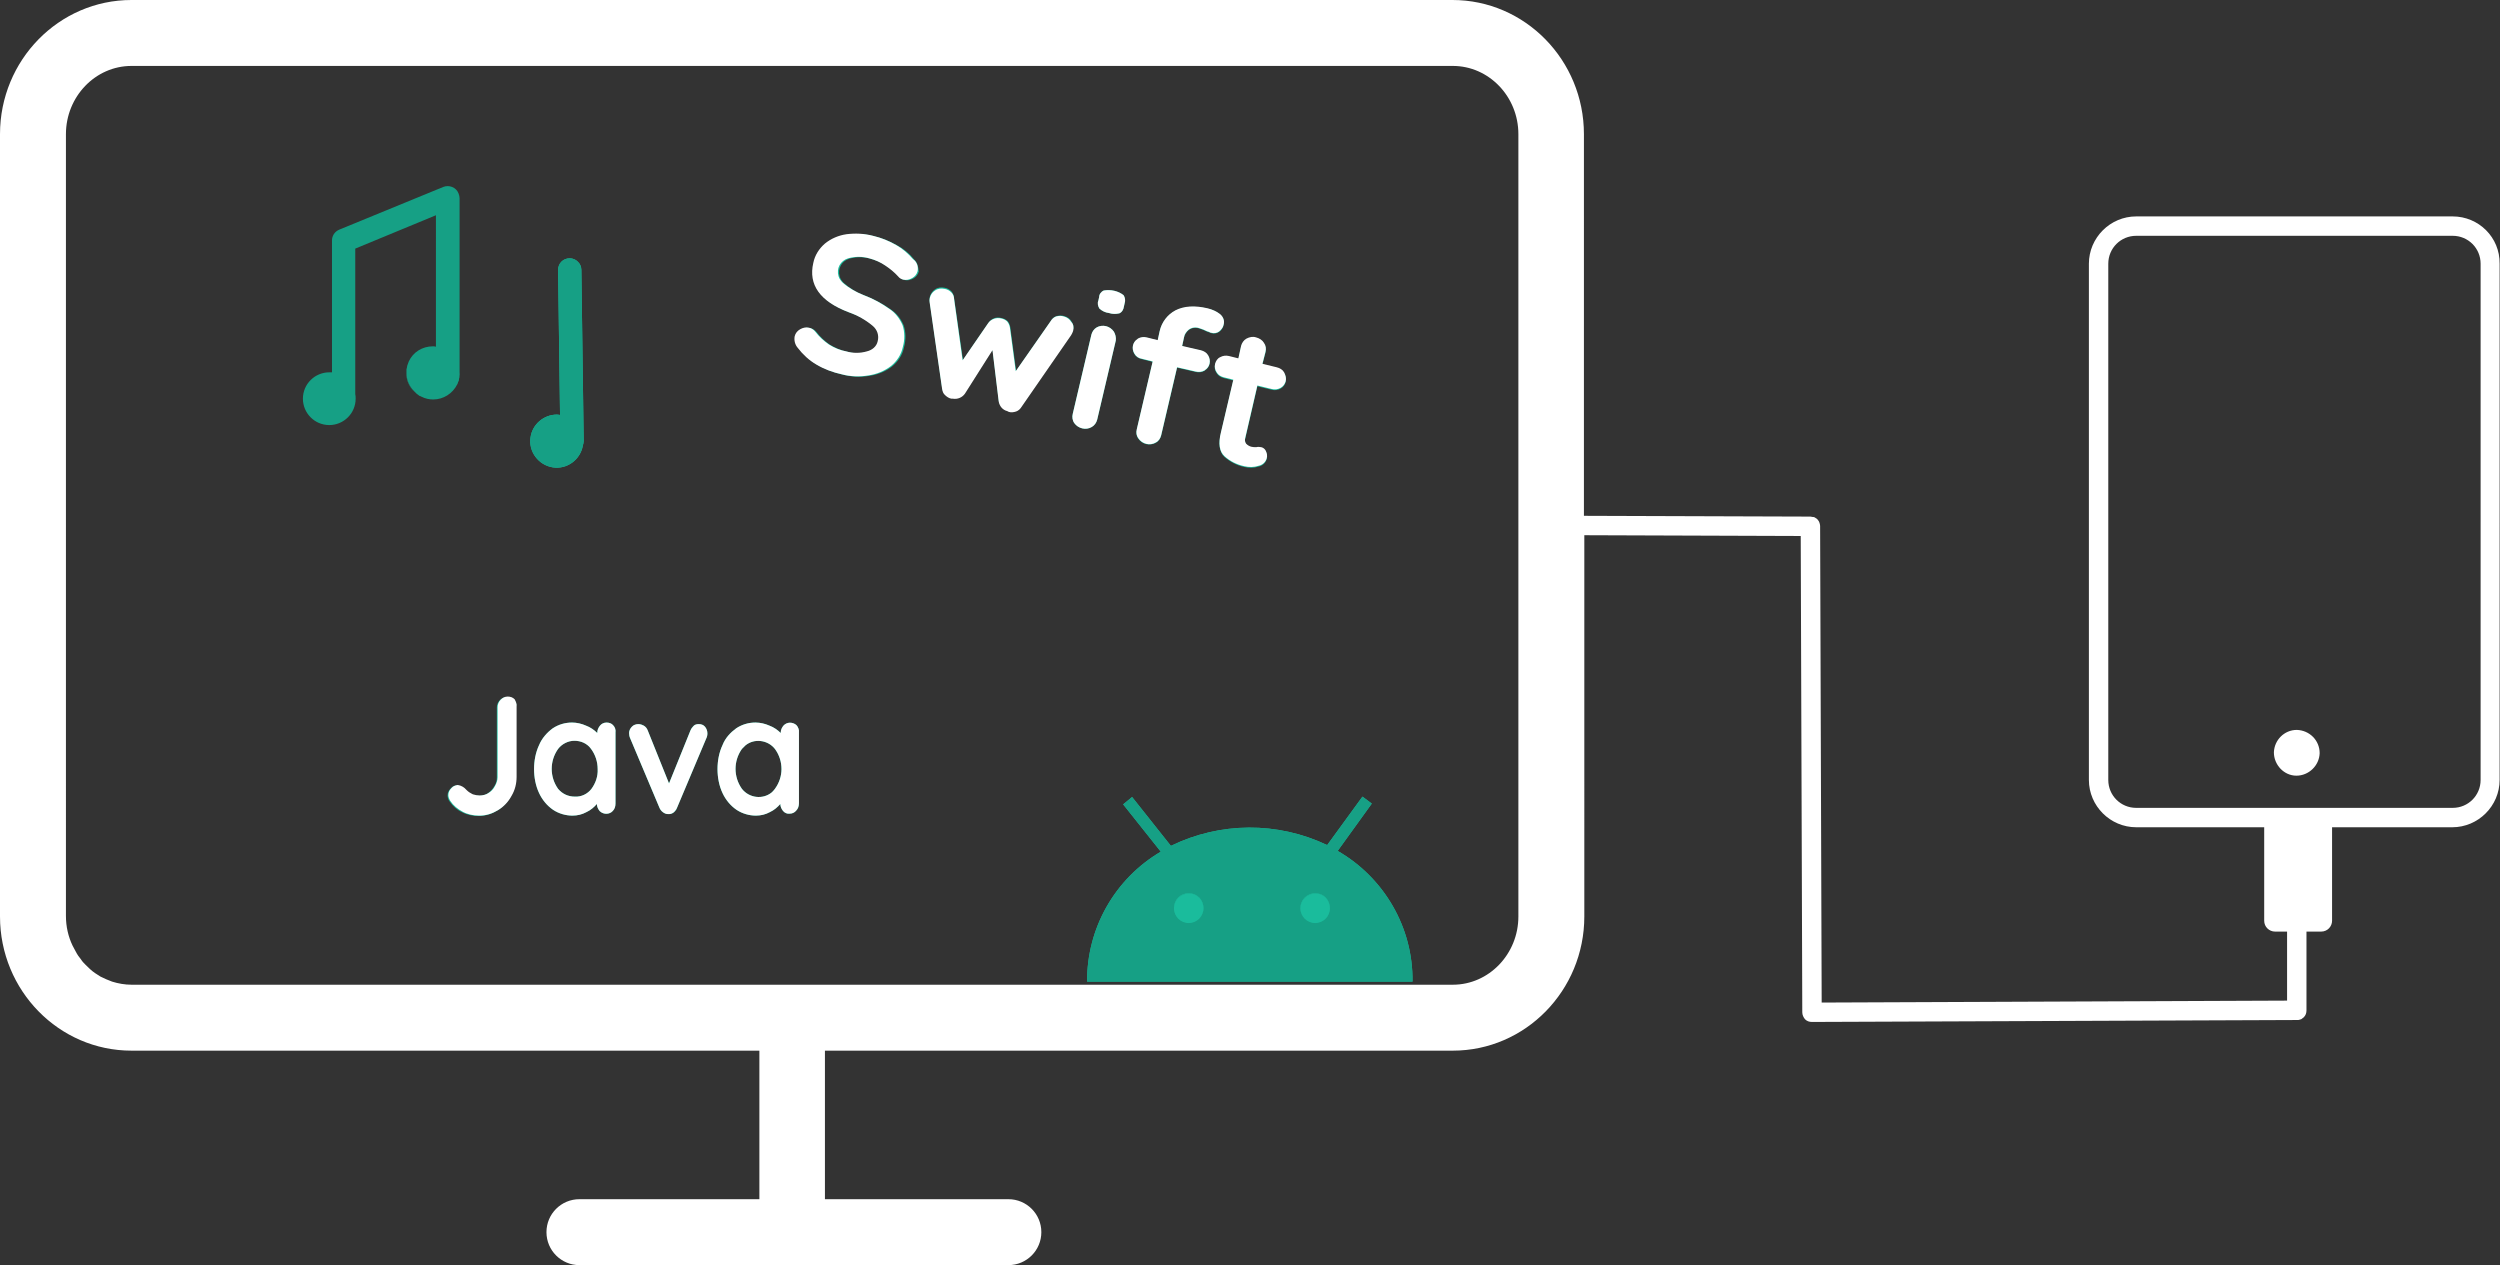 <?xml version="1.0" encoding="utf-8"?>
<!-- Generator: Adobe Illustrator 23.0.1, SVG Export Plug-In . SVG Version: 6.00 Build 0)  -->
<svg version="1.1" id="Layer_1" xmlns="http://www.w3.org/2000/svg" xmlns:xlink="http://www.w3.org/1999/xlink" x="0px" y="0px"
	 viewBox="0 0 644.6 326.2" style="enable-background:new 0 0 644.6 326.2;" xml:space="preserve">
<rect x="0" y="0" width="644.6" height="326.2" fill="#333333" stroke="none"/>
<style type="text/css">
	.st0{fill:#1ABC9C;}
	.st1{fill:#FFFFFF;}
	.st2{fill:#16A085;}
</style>
<title>Asset 1</title>
<g>
	<g id="Layer_1-2">
		<path class="st0" d="M280.3,253.1h83.9c0.2-13.9-7.3-26.8-19.3-33.7l8.8-12.2l-2.4-1.8l-9.1,12.5c-12.8-6.1-27.6-6-40.3,0.2
			l-10-12.6l-2.3,1.9l9.7,12.2C287.4,226.6,280.2,239.4,280.3,253.1z M331.1,96.2c-0.4-0.7-1.1-1.1-1.9-1.3l-3.7-0.9l0.8-3.1
			c0.2-0.8,0.1-1.6-0.4-2.3c-0.4-0.7-1.2-1.2-2-1.4c-0.8-0.2-1.7-0.1-2.5,0.3c-0.7,0.4-1.2,1.1-1.4,1.9l-0.7,3.2l-2.4-0.6
			c-0.8-0.2-1.6-0.1-2.3,0.3c-0.6,0.3-1.1,1-1.3,1.7c-0.2,0.8-0.1,1.5,0.4,2.2c0.4,0.7,1.1,1.1,1.9,1.3l2.4,0.6l-3.2,13.6
			c-0.7,2.8-0.4,4.9,0.9,6.1c1.5,1.3,3.2,2.2,5.1,2.6c1.2,0.3,2.5,0.3,3.7-0.1c1-0.2,1.8-0.9,2.1-1.9c0.2-0.6,0.1-1.3-0.2-1.9
			c-0.2-0.5-0.6-0.9-1.2-1c-0.4-0.1-0.8-0.1-1.3,0c-0.4,0-0.8,0-1.2-0.1c-0.6-0.1-1.1-0.4-1.4-0.8c-0.3-0.5-0.4-1.1-0.2-1.6
			l3.1-13.4l3.7,0.9c0.8,0.2,1.6,0.1,2.3-0.3c0.7-0.4,1.1-1,1.3-1.7C331.7,97.6,331.5,96.8,331.1,96.2z M314.6,81.1
			c-0.9-0.8-2-1.3-3.2-1.5c-3.4-0.8-6.1-0.6-8.3,0.5c-2.1,1.1-3.6,3.1-4.1,5.4l-0.5,2.3l-2.8-0.7c-0.8-0.2-1.6-0.1-2.3,0.3
			c0,0-0.1,0-0.1,0.1c-1.3,0.8-1.6,2.5-0.8,3.8c0.4,0.7,1.1,1.1,1.9,1.3l2.8,0.7l-4.1,17.5c-0.2,0.8-0.1,1.7,0.4,2.3
			c1,1.5,2.9,1.9,4.5,1.1c0.7-0.4,1.2-1.1,1.4-1.9l4.1-17.5l4.8,1.1c0.8,0.2,1.6,0.1,2.3-0.3c0,0,0.1,0,0.1-0.1
			c1.3-0.8,1.6-2.5,0.8-3.8c-0.4-0.6-1.1-1.1-1.9-1.3l-4.8-1.1l0.5-2.3c0.2-0.8,0.6-1.4,1.2-1.9c0.8-0.6,1.8-0.7,2.7-0.4
			c0.7,0.2,1.4,0.5,2,0.8l0.6,0.2c0.2,0.1,0.3,0.1,0.5,0.2c0.7,0.2,1.4,0.1,2-0.3c0.6-0.4,1-1,1.2-1.8
			C315.8,82.7,315.4,81.7,314.6,81.1z M289.7,76.1c-1.4-1.1-3.3-1.5-5.1-1.2c-0.7,0.3-1.2,1-1.2,1.7l-0.2,0.9
			c-0.3,0.7-0.1,1.5,0.3,2.1c0.7,0.6,1.5,1,2.4,1.1c0.9,0.3,1.8,0.3,2.7,0.1c0.7-0.3,1.1-1,1.2-1.8l0.2-0.9
			C290.2,77.5,290.1,76.7,289.7,76.1z M287.2,85.5c-0.5-0.7-1.2-1.2-2-1.4c-0.8-0.2-1.7-0.1-2.4,0.3c-0.7,0.4-1.2,1.1-1.4,1.9
			l-4.8,20.4c-0.2,0.8-0.1,1.7,0.4,2.4c1,1.4,3,1.9,4.5,1c0.7-0.4,1.2-1.1,1.4-1.9l4.8-20.4C287.8,87,287.6,86.2,287.2,85.5z
			 M276.3,82.9c-0.4-0.7-1.1-1.2-1.9-1.4c-0.6-0.2-1.3-0.2-2,0c-0.6,0.2-1.1,0.6-1.4,1.2l-9,12.9l-1.5-11.2
			c-0.1-0.6-0.3-1.2-0.7-1.6c-0.4-0.4-1-0.7-1.6-0.8c-1.2-0.4-2.6,0.1-3.3,1.2l-6.6,9.6L246,76.8c0-0.6-0.3-1.2-0.7-1.7
			c-0.5-0.5-1.1-0.8-1.7-0.9c-0.9-0.2-1.8-0.1-2.5,0.4c-1,0.7-1.6,1.9-1.4,3.1l3.2,22.2c0.1,0.6,0.3,1.2,0.8,1.7
			c0.4,0.5,1,0.8,1.6,0.9l0.4,0c1.2,0.2,2.4-0.3,3.1-1.3l7.1-11.2l1.6,13.2c0.2,1.2,1.1,2.2,2.2,2.5l0.4,0.2
			c0.6,0.1,1.3,0.1,1.9-0.1c0.6-0.2,1.1-0.6,1.4-1.2l12.8-18.5c0.2-0.3,0.4-0.7,0.5-1.1C276.9,84.4,276.8,83.6,276.3,82.9z
			 M235.7,66.9c-1.2-1.5-2.6-2.7-4.3-3.6c-1.9-1.1-3.9-1.9-6-2.4c-2.3-0.6-4.6-0.7-6.9-0.4c-2,0.3-3.9,1.1-5.5,2.4
			c-1.5,1.3-2.6,3-3,5c-1.3,5.7,1.7,9.9,9.1,12.7c2.3,0.8,4.4,1.9,6.2,3.5c1.1,1,1.6,2.5,1.3,4c-0.4,1.3-1.5,2.3-2.8,2.6
			c-1.7,0.5-3.6,0.5-5.3,0c-1.6-0.3-3.1-1-4.5-1.8c-1.3-0.9-2.5-2-3.5-3.3c-0.4-0.5-1-0.9-1.6-1c-0.8-0.2-1.6-0.1-2.3,0.4
			c-0.7,0.4-1.2,1-1.4,1.8c-0.2,1.1,0.1,2.2,0.8,3c1.3,1.7,2.9,3.2,4.8,4.3c2,1.1,4.2,2,6.5,2.5c2.3,0.6,4.6,0.7,6.9,0.3
			c2.1-0.3,4.1-1.1,5.8-2.4c1.6-1.3,2.7-3,3.1-5c0.5-1.9,0.5-3.8-0.1-5.6c-0.7-1.7-1.8-3.1-3.3-4.1c-2.1-1.5-4.4-2.7-6.7-3.6
			c-2-0.7-3.8-1.8-5.4-3.2c-0.5-0.5-0.9-1-1.1-1.7c-0.6-2,0.5-4,2.5-4.6c1.8-0.5,3.6-0.5,5.4,0c1.5,0.4,2.9,1,4.2,1.9
			c1.2,0.8,2.4,1.7,3.3,2.8c0.3,0.4,0.8,0.7,1.3,0.8c0.8,0.2,1.6,0,2.3-0.4c0.7-0.4,1.2-1,1.4-1.8C236.8,68.8,236.5,67.6,235.7,66.9
			z M205.4,187l0,0.1C205.4,187.1,205.3,187,205.4,187c-1-0.9-2.5-0.9-3.4,0.1c-0.4,0.5-0.7,1.1-0.7,1.8v0.1
			c-0.8-0.8-1.8-1.5-2.9-1.9c-1.1-0.5-2.4-0.8-3.6-0.8c-1.8,0-3.5,0.5-5,1.5c-1.5,1.1-2.8,2.5-3.5,4.3c-0.9,1.9-1.3,4.1-1.3,6.2
			c0,2.1,0.4,4.3,1.3,6.2c0.8,1.7,2,3.2,3.6,4.3c1.5,1,3.3,1.5,5,1.5c1.3,0,2.5-0.3,3.6-0.9c1.1-0.5,2-1.3,2.7-2.1
			c0,0.7,0.3,1.3,0.7,1.8c0.4,0.5,1.1,0.8,1.7,0.7c0.7,0,1.3-0.3,1.7-0.8c0.5-0.5,0.7-1.2,0.7-1.9v-18.3
			C206.1,188.2,205.8,187.5,205.4,187z M199.8,203.4L199.8,203.4c-0.2,0.3-0.5,0.6-0.8,0.9c-2.3,1.9-5.8,1.5-7.7-0.9
			c-2.2-3.1-2.2-7.2,0-10.3c0.3-0.3,0.6-0.6,0.9-0.9c2.3-1.9,5.8-1.4,7.6,0.9c1.1,1.5,1.7,3.3,1.7,5.2
			C201.5,200.1,200.9,201.9,199.8,203.4z M181.8,187.4c-0.4-0.5-1-0.7-1.6-0.7c-0.5,0-0.9,0.1-1.3,0.4c-0.4,0.3-0.7,0.8-0.9,1.3
			l-5.5,13.6l-5.5-13.7c-0.2-0.5-0.5-0.9-1-1.2c-0.4-0.3-0.9-0.4-1.4-0.4c-0.6,0-1.3,0.3-1.7,0.7c-0.4,0.4-0.7,1-0.7,1.6
			c0,0.5,0.1,0.9,0.3,1.4l7.5,17.8c0.2,0.5,0.5,0.9,0.9,1.2c0.4,0.3,0.8,0.5,1.3,0.5h0.4c0.5,0,0.9-0.2,1.2-0.5
			c0.4-0.3,0.7-0.7,0.8-1.2l7.5-17.8c0.2-0.4,0.3-0.8,0.3-1.3C182.4,188.5,182.2,187.9,181.8,187.4z M158.1,187
			c-0.4-0.5-1.1-0.7-1.7-0.7c-0.7,0-1.3,0.3-1.7,0.8c-0.4,0.5-0.7,1.1-0.7,1.8v0.1c-0.8-0.8-1.8-1.5-2.9-1.9
			c-1.1-0.5-2.4-0.8-3.6-0.8c-1.8,0-3.5,0.5-5,1.5c-1.5,1.1-2.8,2.6-3.5,4.3c-0.9,1.9-1.3,4.1-1.3,6.2c0,2.1,0.4,4.3,1.3,6.2
			c0.8,1.7,2,3.2,3.6,4.3c1.5,1,3.3,1.5,5,1.5c1.3,0,2.5-0.3,3.6-0.9c1.1-0.5,2-1.3,2.7-2.1c0,0.7,0.3,1.3,0.7,1.8
			c0,0,0.1,0.1,0.1,0.1c1,0.9,2.5,0.8,3.3-0.1c0.5-0.5,0.7-1.2,0.7-1.9v-18.3C158.8,188.2,158.6,187.5,158.1,187z M152.5,203.4
			L152.5,203.4c-1,1.3-2.6,2.1-4.3,2c-1.7,0-3.2-0.7-4.3-2c-2.2-3.1-2.2-7.2,0-10.3c1-1.3,2.6-2.1,4.2-2.1c1.7,0,3.3,0.7,4.3,2.1
			c1.1,1.5,1.7,3.3,1.7,5.2C154.2,200.1,153.6,201.9,152.5,203.4z M149.9,69.6c0-0.8-0.3-1.6-0.9-2.1c-0.5-0.5-1.3-0.9-2.1-0.9
			c-1.7,0-3,1.3-3,3l0.5,37.4c-0.3,0-0.6-0.1-0.8-0.1c-3.4,0-6.3,2.5-6.8,5.8c-0.6,3.7,2,7.2,5.7,7.8c3.7,0.6,7.2-2,7.8-5.7
			c0.1-0.3,0.2-0.7,0.2-1.1L149.9,69.6z M132.5,180.4c-0.5-0.5-1.1-0.8-1.8-0.7c-0.7,0-1.3,0.3-1.8,0.8c-0.5,0.5-0.8,1.2-0.8,1.9
			v18.1c0,0.8-0.2,1.6-0.7,2.3c-0.4,0.7-1,1.3-1.7,1.8c-0.7,0.4-1.5,0.6-2.2,0.6c-0.6,0-1.2-0.1-1.8-0.3c-0.6-0.3-1.1-0.6-1.6-1.1
			c-0.5-0.7-1.4-1.2-2.3-1.3c-0.6,0-1.2,0.3-1.6,0.8c-0.5,0.5-0.8,1.1-0.8,1.8c0,0.5,0.2,1.1,0.5,1.5c0.8,1.2,1.9,2.2,3.2,2.8
			c1.3,0.7,2.8,1,4.3,1c1.7,0,3.4-0.5,4.8-1.4c1.5-0.9,2.7-2.2,3.5-3.7c0.8-1.5,1.3-3.2,1.3-4.9v-18.1
			C133.3,181.5,133,180.9,132.5,180.4z M118,98.6c0.3-0.5,0.4-1,0.4-1.5v-0.1C118.4,97.5,118.2,98.1,118,98.6z M104.8,96.1
			L104.8,96.1c-0.1,1.8,0.7,3.6,1.9,4.8C105.5,99.6,104.8,97.9,104.8,96.1z"/>
		<path class="st1" d="M632.4,55.8h-81.6c-6.7,0-12.2,5.5-12.2,12.2v133.1c0,6.7,5.5,12.2,12.2,12.2h33v24.1c0,1.6,1.3,2.8,2.8,2.8
			h3.1V258l-120,0.5l-0.4-122.8v-0.1c0-0.3-0.1-0.6-0.2-0.9c-0.1-0.2-0.1-0.3-0.2-0.4c-0.1-0.1-0.2-0.3-0.3-0.4
			c-0.1-0.1-0.2-0.2-0.4-0.3c-0.1-0.1-0.2-0.1-0.3-0.2l-0.3-0.1l-0.2,0c-0.2,0-0.4-0.1-0.6-0.1l-58.4-0.2V34.6
			c0-19.1-15.2-34.6-33.9-34.6H33.9C15.2,0,0,15.5,0,34.6v201.7c0,19.1,15.2,34.6,33.9,34.6h161.9v38.3h-46.4
			c-4.7,0-8.5,3.8-8.5,8.5s3.8,8.5,8.5,8.5H260c4.7,0,8.5-3.8,8.5-8.5s-3.8-8.5-8.5-8.5h-47.3v-38.3h161.9
			c18.7,0,33.9-15.5,33.9-34.6V138l55.8,0.2l0.4,122.8c0,0.7,0.3,1.3,0.7,1.8c0.5,0.5,1.1,0.7,1.8,0.7l125-0.5c0.1,0,0.1,0,0.2,0
			c0.1,0,0.1,0,0.2,0l0.4-0.1l0.3-0.1c0.1,0,0.2-0.1,0.3-0.2c0.1-0.1,0.3-0.2,0.4-0.3c0.5-0.5,0.7-1.1,0.7-1.8v-20.3h3.8
			c1.6,0,2.8-1.3,2.8-2.8v-24.1h31c6.7,0,12.2-5.5,12.2-12.2V68C644.6,61.2,639.1,55.8,632.4,55.8z M391.5,236.3
			c0,9.7-7.6,17.6-16.9,17.6H33.9c-1.7,0-3.4-0.3-5-0.8c-0.5-0.2-1-0.4-1.5-0.6c-0.5-0.2-1-0.5-1.5-0.7c-0.5-0.3-0.9-0.6-1.4-0.9
			c-0.9-0.6-1.7-1.4-2.5-2.2c-0.4-0.4-0.8-0.8-1.1-1.3c-0.5-0.6-1-1.3-1.4-2.1c0,0,0,0,0,0c-0.3-0.5-0.5-1-0.8-1.5
			c-1.1-2.3-1.7-4.9-1.7-7.6V34.6C17,24.9,24.6,17,33.9,17h340.7c9.3,0,16.9,7.9,16.9,17.6V236.3z M639.6,201.1c0,4-3.2,7.2-7.2,7.2
			h-81.6c-4,0-7.2-3.2-7.2-7.2V68c0-4,3.2-7.2,7.2-7.2h81.6c4,0,7.2,3.2,7.2,7.2V201.1z"/>
		<path class="st1" d="M598.1,194.2c-0.1,3.2-2.8,5.8-6,5.8s-5.8-2.8-5.8-6c0.1-3.2,2.7-5.8,5.9-5.8
			C595.5,188.3,598.1,190.9,598.1,194.2z"/>
		<path class="st2" d="M280.3,253.1h83.9c0.2-13.9-7.3-26.8-19.3-33.7l8.8-12.2l-2.4-1.8l-9.1,12.5c-12.8-6.1-27.6-6-40.3,0.2
			l-10-12.6l-2.3,1.9l9.7,12.2C287.4,226.6,280.2,239.4,280.3,253.1z M339.1,230.3c1.1,0,2,0.4,2.7,1.1c0.7,0.7,1.1,1.7,1.1,2.7
			c0,2.1-1.7,3.8-3.8,3.8s-3.8-1.7-3.8-3.8S337,230.3,339.1,230.3z M306.5,230.3c1.1,0,2,0.4,2.7,1.1c0.7,0.7,1.1,1.7,1.1,2.7
			c0,2.1-1.7,3.8-3.8,3.8c-2.1,0-3.8-1.7-3.8-3.8S304.3,230.3,306.5,230.3z"/>
		<path class="st2" d="M310.3,234.2c0,2.1-1.7,3.8-3.8,3.8c-2.1,0-3.8-1.7-3.8-3.8s1.7-3.8,3.8-3.8l0,0
			C308.6,230.3,310.3,232,310.3,234.2z"/>
		<path class="st2" d="M342.9,234.2c0,2.1-1.7,3.8-3.8,3.8c-2.1,0-3.8-1.7-3.8-3.8s1.7-3.8,3.8-3.8l0,0
			C341.2,230.3,342.9,232,342.9,234.2z"/>
		<path class="st0" d="M310.3,234.2c0,2.1-1.7,3.8-3.8,3.8c-2.1,0-3.8-1.7-3.8-3.8s1.7-3.8,3.8-3.8l0,0
			C308.6,230.3,310.3,232,310.3,234.2z"/>
		<path class="st0" d="M342.9,234.2c0,2.1-1.7,3.8-3.8,3.8c-2.1,0-3.8-1.7-3.8-3.8s1.7-3.8,3.8-3.8l0,0
			C341.2,230.3,342.9,232,342.9,234.2z"/>
		<path class="st1" d="M133.2,182.2v18.1c0,1.7-0.4,3.4-1.3,4.9c-0.8,1.5-2,2.8-3.5,3.7c-1.5,0.9-3.1,1.4-4.8,1.4
			c-1.5,0-3-0.3-4.3-1c-1.3-0.7-2.4-1.6-3.2-2.8c-0.3-0.5-0.5-1-0.5-1.5c0-0.7,0.3-1.3,0.8-1.8c0.4-0.5,1-0.7,1.6-0.8
			c0.9,0.1,1.7,0.6,2.3,1.3c0.5,0.5,1,0.8,1.6,1.1c0.6,0.2,1.2,0.3,1.8,0.3c0.8,0,1.6-0.2,2.2-0.6c0.7-0.4,1.3-1,1.7-1.8
			c0.4-0.7,0.7-1.5,0.7-2.3v-18.1c0-0.7,0.3-1.4,0.8-1.9c0.5-0.5,1.1-0.8,1.8-0.8c0.7,0,1.3,0.2,1.8,0.7
			C133,180.9,133.3,181.5,133.2,182.2z"/>
		<path class="st1" d="M158.1,187c-0.4-0.5-1.1-0.7-1.7-0.7c-0.7,0-1.3,0.3-1.7,0.8c-0.4,0.5-0.7,1.1-0.7,1.8v0.1
			c-0.8-0.8-1.8-1.5-2.9-1.9c-1.1-0.5-2.4-0.8-3.6-0.8c-1.8,0-3.5,0.5-5,1.5c-1.5,1.1-2.8,2.6-3.5,4.3c-0.9,1.9-1.3,4.1-1.3,6.2
			c0,2.1,0.4,4.3,1.3,6.2c0.8,1.7,2,3.2,3.6,4.3c1.5,1,3.3,1.5,5,1.5c1.3,0,2.5-0.3,3.6-0.9c1.1-0.5,2-1.3,2.7-2.1
			c0,0.7,0.3,1.3,0.7,1.8c0,0,0.1,0.1,0.1,0.1c1,0.9,2.5,0.8,3.3-0.1c0.5-0.5,0.7-1.2,0.7-1.9v-18.3
			C158.8,188.2,158.6,187.5,158.1,187z M152.5,203.4L152.5,203.4c-1,1.3-2.6,2.1-4.3,2c-1.7,0-3.2-0.7-4.3-2
			c-2.2-3.1-2.2-7.2,0-10.3c1-1.3,2.6-2.1,4.2-2.1c1.7,0,3.3,0.7,4.3,2.1c1.1,1.5,1.7,3.3,1.7,5.2
			C154.2,200.1,153.6,201.9,152.5,203.4z"/>
		<path class="st1" d="M182.4,189.1c0,0.5-0.1,0.9-0.3,1.3l-7.5,17.8c-0.2,0.5-0.5,0.9-0.8,1.2c-0.4,0.3-0.8,0.5-1.2,0.5h-0.4
			c-0.5,0-0.9-0.2-1.3-0.5c-0.4-0.3-0.7-0.7-0.9-1.2l-7.5-17.8c-0.2-0.4-0.3-0.9-0.3-1.4c0-0.6,0.3-1.2,0.7-1.6
			c0.4-0.5,1.1-0.7,1.7-0.7c0.5,0,1,0.2,1.4,0.4c0.5,0.3,0.8,0.7,1,1.2l5.5,13.7l5.5-13.6c0.2-0.5,0.5-0.9,0.9-1.3
			c0.3-0.3,0.8-0.4,1.3-0.4c0.6,0,1.2,0.2,1.6,0.7C182.2,187.9,182.4,188.5,182.4,189.1z"/>
		<path class="st1" d="M205.4,187l0,0.1C205.4,187.1,205.3,187,205.4,187c-1-0.9-2.5-0.9-3.4,0.1c-0.4,0.5-0.7,1.1-0.7,1.8v0.1
			c-0.8-0.8-1.8-1.5-2.9-1.9c-1.1-0.5-2.4-0.8-3.6-0.8c-1.8,0-3.5,0.5-5,1.5c-1.5,1.1-2.8,2.5-3.5,4.3c-0.9,1.9-1.3,4.1-1.3,6.2
			c0,2.1,0.4,4.3,1.3,6.2c0.8,1.7,2,3.2,3.6,4.3c1.5,1,3.3,1.5,5,1.5c1.3,0,2.5-0.3,3.6-0.9c1.1-0.5,2-1.3,2.7-2.1
			c0,0.7,0.3,1.3,0.7,1.8c0.4,0.5,1.1,0.8,1.7,0.7c0.7,0,1.3-0.3,1.7-0.8c0.5-0.5,0.7-1.2,0.7-1.9v-18.3
			C206.1,188.2,205.8,187.5,205.4,187z M199.8,203.4L199.8,203.4c-0.2,0.3-0.5,0.6-0.8,0.9c-2.3,1.9-5.8,1.5-7.7-0.9
			c-2.2-3.1-2.2-7.2,0-10.3c0.3-0.3,0.6-0.6,0.9-0.9c2.3-1.9,5.8-1.4,7.6,0.9c1.1,1.5,1.7,3.3,1.7,5.2
			C201.5,200.1,200.9,201.9,199.8,203.4z"/>
		<path class="st1" d="M236.6,69.9c-0.2,0.8-0.7,1.4-1.4,1.8c-0.7,0.4-1.5,0.6-2.3,0.4c-0.5-0.1-1-0.4-1.3-0.8c-1-1.1-2.1-2-3.3-2.8
			c-1.3-0.9-2.7-1.5-4.2-1.9c-1.8-0.5-3.6-0.5-5.4,0c-2,0.6-3.1,2.6-2.5,4.6c0.2,0.7,0.6,1.2,1.1,1.7c1.6,1.4,3.4,2.4,5.4,3.2
			c2.4,0.9,4.6,2.1,6.7,3.6c1.5,1,2.6,2.5,3.3,4.1c0.6,1.8,0.6,3.8,0.1,5.6c-0.4,2-1.5,3.7-3.1,5c-1.7,1.3-3.7,2.1-5.8,2.4
			c-2.3,0.4-4.7,0.3-6.9-0.3c-2.3-0.5-4.5-1.3-6.5-2.5c-1.9-1.1-3.5-2.6-4.8-4.3c-0.7-0.8-1-1.9-0.8-3c0.2-0.8,0.7-1.4,1.4-1.8
			c0.7-0.4,1.5-0.6,2.3-0.4c0.6,0.1,1.2,0.5,1.6,1c1,1.3,2.2,2.4,3.5,3.3c1.4,0.9,2.9,1.5,4.5,1.8c1.7,0.5,3.6,0.5,5.3,0
			c1.3-0.3,2.5-1.2,2.8-2.6c0.4-1.5-0.1-3-1.3-4c-1.8-1.5-3.9-2.7-6.2-3.5c-7.4-2.8-10.4-7.1-9.1-12.7c0.4-2,1.5-3.7,3-5
			c1.6-1.3,3.5-2.1,5.5-2.4c2.3-0.3,4.6-0.2,6.9,0.4c2.1,0.5,4.1,1.3,6,2.4c1.6,0.9,3.1,2.2,4.3,3.6
			C236.5,67.6,236.8,68.8,236.6,69.9z"/>
		<path class="st1" d="M276.7,85.3c-0.1,0.4-0.3,0.7-0.5,1.1l-12.8,18.5c-0.3,0.5-0.8,1-1.4,1.2c-0.6,0.2-1.3,0.3-1.9,0.1l-0.4-0.2
			c-1.2-0.3-2-1.3-2.2-2.5l-1.6-13.2l-7.1,11.2c-0.7,1-1.9,1.5-3.1,1.3l-0.4,0c-0.6-0.1-1.2-0.5-1.6-0.9c-0.5-0.4-0.7-1-0.8-1.7
			l-3.2-22.2c-0.2-1.2,0.4-2.5,1.4-3.1c0.7-0.5,1.6-0.6,2.5-0.4c0.6,0.1,1.2,0.4,1.7,0.9c0.4,0.4,0.7,1,0.7,1.7l2.2,15.8l6.6-9.6
			c0.7-1,2.1-1.5,3.3-1.2c0.6,0.1,1.2,0.4,1.6,0.8c0.4,0.5,0.6,1,0.7,1.6l1.5,11.2l9-12.9c0.3-0.5,0.8-1,1.4-1.2
			c0.7-0.2,1.4-0.2,2,0c0.8,0.2,1.5,0.7,1.9,1.4C276.8,83.6,276.9,84.4,276.7,85.3z"/>
		<path class="st1" d="M289.7,76.1c-1.4-1.1-3.3-1.5-5.1-1.2c-0.7,0.3-1.2,1-1.2,1.7l-0.2,0.9c-0.3,0.7-0.1,1.5,0.3,2.1
			c0.7,0.6,1.5,1,2.4,1.1c0.9,0.3,1.8,0.3,2.7,0.1c0.7-0.3,1.1-1,1.2-1.8l0.2-0.9C290.2,77.5,290.1,76.7,289.7,76.1z M287.2,85.5
			c-0.5-0.7-1.2-1.2-2-1.4c-0.8-0.2-1.7-0.1-2.4,0.3c-0.7,0.4-1.2,1.1-1.4,1.9l-4.8,20.4c-0.2,0.8-0.1,1.7,0.4,2.4
			c1,1.4,3,1.9,4.5,1c0.7-0.4,1.2-1.1,1.4-1.9l4.8-20.4C287.8,87,287.6,86.2,287.2,85.5z"/>
		<path class="st1" d="M315.5,83.7c-0.1,0.7-0.6,1.3-1.2,1.8c-0.6,0.4-1.3,0.5-2,0.3c-0.2,0-0.4-0.1-0.5-0.2l-0.6-0.2
			c-0.6-0.3-1.3-0.6-2-0.8c-0.9-0.3-1.9-0.2-2.7,0.4c-0.6,0.5-1.1,1.2-1.2,1.9l-0.5,2.3l4.8,1.1c0.8,0.2,1.5,0.6,1.9,1.3
			c0.8,1.3,0.5,3-0.8,3.8c0,0-0.1,0.1-0.1,0.1c-0.7,0.4-1.5,0.5-2.3,0.3l-4.8-1.1l-4.1,17.5c-0.2,0.8-0.6,1.5-1.4,1.9
			c-1.5,0.9-3.5,0.4-4.5-1.1c-0.5-0.7-0.6-1.5-0.4-2.3l4.1-17.5l-2.8-0.7c-0.8-0.1-1.5-0.6-1.9-1.3c-0.8-1.3-0.5-3,0.8-3.8
			c0,0,0.1-0.1,0.1-0.1c0.7-0.4,1.5-0.5,2.3-0.3l2.8,0.7l0.5-2.3c0.5-2.3,2-4.3,4.1-5.4c2.2-1.1,4.9-1.3,8.3-0.5
			c1.2,0.3,2.3,0.8,3.2,1.5C315.4,81.7,315.8,82.7,315.5,83.7z"/>
		<path class="st1" d="M331.5,98.3c-0.2,0.7-0.6,1.3-1.3,1.7c-0.7,0.4-1.5,0.5-2.3,0.3l-3.7-0.9l-3.1,13.4c-0.2,0.6-0.1,1.2,0.2,1.6
			c0.4,0.4,0.9,0.7,1.4,0.8c0.4,0.1,0.8,0.1,1.2,0.1c0.4-0.1,0.8-0.1,1.3,0c0.5,0.1,1,0.5,1.2,1c0.3,0.6,0.4,1.3,0.2,1.9
			c-0.3,1-1.1,1.7-2.1,1.9c-1.2,0.4-2.5,0.4-3.7,0.1c-1.9-0.4-3.7-1.3-5.1-2.6c-1.3-1.2-1.6-3.3-0.9-6.1l3.2-13.6l-2.4-0.6
			c-0.8-0.2-1.5-0.6-1.9-1.3c-0.4-0.6-0.6-1.4-0.4-2.2c0.2-0.7,0.6-1.4,1.3-1.7c0.7-0.4,1.5-0.5,2.3-0.3l2.4,0.6l0.7-3.2
			c0.2-0.8,0.7-1.5,1.4-1.9c0.8-0.4,1.6-0.6,2.5-0.3c0.8,0.2,1.6,0.7,2,1.4c0.5,0.7,0.6,1.5,0.4,2.3l-0.8,3.1l3.7,0.9
			c0.8,0.2,1.5,0.6,1.9,1.3C331.5,96.8,331.7,97.6,331.5,98.3z"/>
		<path class="st2" d="M118.5,51.1L118.5,51.1l0,45.1c0,0.1,0,0.2,0,0.3c0,0.3-0.1,0.6-0.1,0.9c-0.1,0.5-0.2,1-0.4,1.5
			c0,0.1-0.1,0.2-0.1,0.2c-1.2,2.4-3.6,3.9-6.2,3.9c-1,0-2-0.2-3-0.7c-0.2-0.1-0.3-0.2-0.5-0.2c-0.1-0.1-0.3-0.2-0.4-0.3
			c-0.1-0.1-0.3-0.2-0.4-0.3c-0.2-0.2-0.4-0.4-0.6-0.6c-1.3-1.3-2-3-2-4.8c0,0,0,0,0,0c0-0.2,0-0.5,0-0.7v0c0-0.2,0-0.3,0.1-0.5
			c0-0.2,0.1-0.4,0.1-0.6c0.1-0.4,0.3-0.7,0.4-1.1c1.1-2.4,3.5-3.9,6.2-3.9c0.3,0,0.6,0,0.8,0.1V55.5h0l-20.8,8.6v37.5
			c0.1,0.4,0.1,0.8,0.1,1.2c0,3.8-3.1,6.8-6.8,6.8c-3.8,0-6.8-3.1-6.8-6.8c0-3.8,3.1-6.8,6.8-6.8h0c0.2,0,0.5,0,0.7,0v-34
			c0-1.2,0.7-2.3,1.9-2.8l26.8-11c1.5-0.6,3.3,0.1,3.9,1.6C118.4,50.3,118.5,50.7,118.5,51.1z"/>
		<path class="st2" d="M118.4,96.1v0.9c0,0.5-0.1,1.1-0.4,1.5c0,0.1-0.1,0.2-0.2,0.2c0,0-0.1,0.1-0.1,0.1c0.2-0.5,0.4-1,0.5-1.6
			c0.1-0.3,0.1-0.6,0.1-0.9C118.4,96.3,118.4,96.2,118.4,96.1z"/>
		<path class="st2" d="M150.5,113.7c0,0.4-0.1,0.7-0.2,1.1c-0.6,3.7-4.1,6.3-7.8,5.7c-3.7-0.6-6.3-4.1-5.7-7.8
			c0.5-3.3,3.4-5.8,6.8-5.8c0.3,0,0.6,0,0.8,0.1l-0.5-37.4c0-1.7,1.3-3,3-3c0.8,0,1.6,0.3,2.1,0.9c0.5,0.5,0.9,1.3,0.9,2.1
			L150.5,113.7z"/>
	</g>
</g>
</svg>
